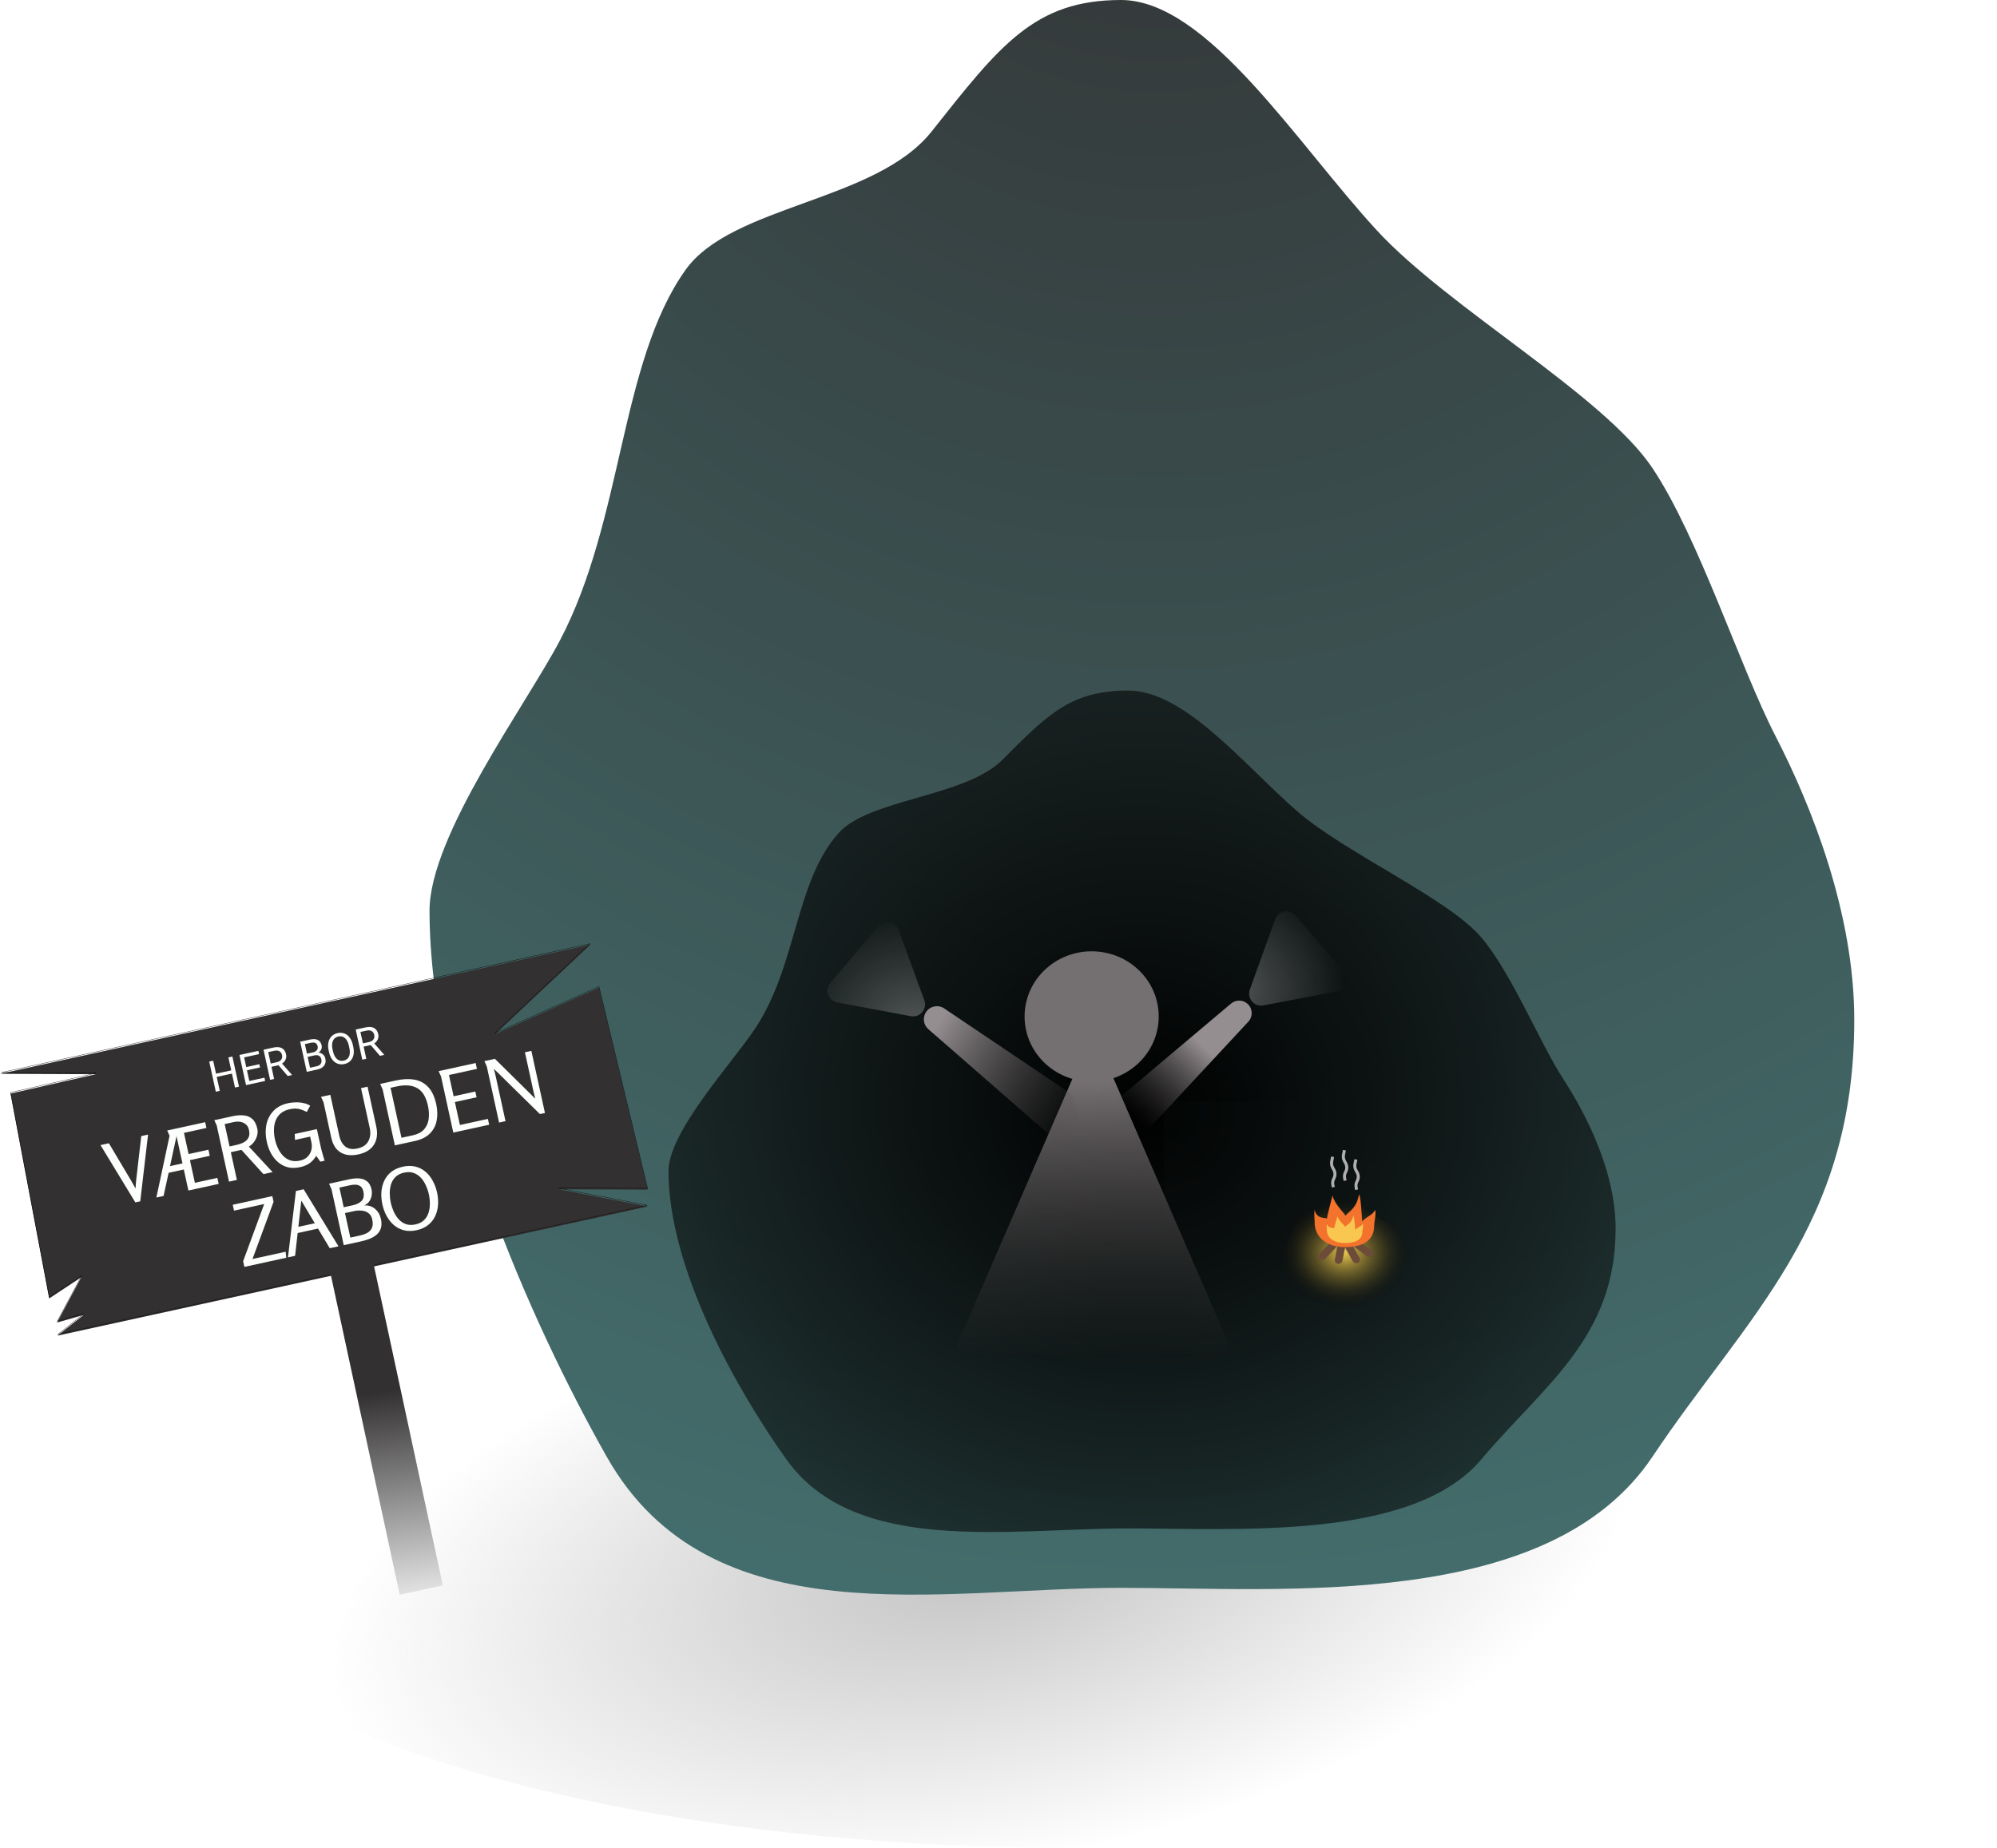 <svg width="6627" height="6133" viewBox="0 0 6627 6133" fill="none" xmlns="http://www.w3.org/2000/svg">
<ellipse cx="3537.37" cy="5035" rx="3089" ry="1098" fill="url(#paint0_diamond)"/>
<path d="M6153.37 3384.96C6153.37 4073.06 5795.74 4368.11 5483.72 4835.02C5140.83 5348.13 4262.99 5270.4 3719.94 5270.4C3121.12 5270.4 2357.18 5442.86 2013.29 4835.02C1761.54 4390.04 1425.37 3633.22 1425.37 3022.79C1425.37 2773.43 1746.23 2338.96 1858.58 2124.81C2068.69 1724.29 2056.36 1204.29 2274.33 896.612C2427.69 680.124 2906.09 670.328 3091.55 436.438C3317.91 150.97 3432.34 0 3719.94 0C4006.31 0 4303.34 476.175 4568.9 764.525C4806.93 1022.98 5321.65 1311.32 5483.72 1553.85C5636.37 1782.28 5774.36 2214.64 5891.54 2442.24C6013.87 2679.86 6153.37 3033.51 6153.37 3384.96Z" fill="url(#paint1_radial)"/>
<path d="M5361.37 4078.33C5361.37 4441.42 5123.63 4597.11 4916.21 4843.49C4688.27 5114.25 4104.72 5073.23 3743.72 5073.23C3345.64 5073.23 2837.8 5164.24 2609.2 4843.49C2441.84 4608.69 2218.37 4209.33 2218.37 3887.22C2218.37 3755.64 2431.66 3526.38 2506.35 3413.37C2646.02 3202.03 2637.83 2927.64 2782.73 2765.28C2884.68 2651.05 3202.7 2645.88 3325.99 2522.46C3476.46 2371.82 3552.53 2292.16 3743.72 2292.16C3934.08 2292.16 4131.54 2543.43 4308.07 2695.58C4466.31 2831.96 4808.47 2984.12 4916.21 3112.09C5017.69 3232.63 5109.42 3460.78 5187.31 3580.88C5268.63 3706.26 5361.37 3892.87 5361.37 4078.33Z" fill="url(#paint2_radial)"/>
<rect x="3863.37" y="3656" width="465" height="523" fill="#0B1110" fill-opacity="0.29"/>
<path d="M3599.77 3486.38C3610.21 3462.29 3644.37 3462.29 3654.82 3486.38L4074.54 4454.29C4083.13 4474.1 4068.61 4496.23 4047.02 4496.23H3207.57C3185.97 4496.23 3171.45 4474.1 3180.04 4454.29L3599.77 3486.38Z" fill="url(#paint3_linear)"/>
<ellipse cx="3622.62" cy="3373.97" rx="222.549" ry="216.324" fill="#746F71"/>
<path d="M4141.08 3332.88C4157.37 3348.63 4158.06 3374.53 4142.63 3391.13L3765.5 3796.88C3733.25 3831.58 3675.31 3806.14 3679.03 3758.92L3684.59 3688.23C3685.64 3674.9 3691.98 3662.54 3702.21 3653.92L4085.33 3330.98C4101.65 3317.22 4125.73 3318.04 4141.08 3332.88Z" fill="url(#paint4_linear)"/>
<path d="M3071.6 3361.6C3061.23 3379.56 3065.03 3402.35 3080.65 3415.98L3503.41 3784.97C3540.26 3817.13 3596.61 3782.72 3584.82 3735.25L3564.41 3653.07C3561.42 3641.05 3554.08 3630.57 3543.81 3623.65L3133.43 3347.29C3112.57 3333.24 3084.17 3339.81 3071.6 3361.6Z" fill="url(#paint5_linear)"/>
<path d="M3067.36 3319.83C3078 3348.94 3052.93 3378.57 3022.46 3372.89L2778.73 3327.47C2748.56 3321.85 2735.7 3285.74 2755.52 3262.31L2914.13 3074.88C2933.95 3051.45 2971.69 3058.15 2982.23 3086.98L3067.36 3319.83Z" fill="url(#paint6_diamond)"/>
<path d="M4192.81 3337.28C4162.38 3343.13 4137.15 3313.64 4147.63 3284.47L4231.48 3051.16C4241.86 3022.27 4279.56 3015.36 4299.51 3038.68L4459.14 3225.25C4479.1 3248.57 4466.43 3284.74 4436.29 3290.53L4192.81 3337.28Z" fill="url(#paint7_diamond)"/>
<g filter="url(#filter0_i)">
<path d="M0.024 3560.32L1959.64 3131.45L1643.92 3428.04L1988.11 3274.12L2149.65 3944.81L1855.13 3943.63L2149.87 4000.63L190.247 4429.5L277.388 4360.74L189.172 4385.9L269.775 4235.52L163.192 4305.99L34.812 3625.76L317.803 3561.59L0.024 3560.32Z" fill="#323031"/>
</g>
<path d="M1644.12 3428.49L1987.76 3274.83L2149.01 3944.31L1855.13 3943.13L1855.03 3944.12L2147.39 4000.66L192.262 4428.55L277.697 4361.13L277.251 4360.26L190.171 4385.09L270.216 4235.76L269.499 4235.1L163.544 4305.16L35.392 3626.14L317.913 3562.08L317.805 3561.09L4.565 3559.83L1957.98 3132.32L1643.58 3427.67L1644.12 3428.49Z" stroke="black"/>
<rect x="1082.84" y="4162.17" width="146.32" height="1157.03" transform="rotate(-12.154 1082.84 4162.17)" fill="url(#paint8_linear)"/>
<g filter="url(#filter1_d)">
<path d="M793.047 3602.87L779.79 3605.77L769.677 3559.55L719.26 3570.57L729.373 3616.8L716.185 3619.69L694.306 3519.68L707.494 3516.79L716.901 3559.79L767.318 3548.76L757.911 3505.76L771.168 3502.86L793.047 3602.87ZM862.887 3539.15L819.545 3548.64L827.298 3584.08L877.647 3573.06L880.006 3583.85L816.469 3597.75L794.591 3497.74L857.44 3483.99L859.814 3494.84L810.153 3505.71L817.185 3537.85L860.528 3528.37L862.887 3539.15ZM924.251 3531.78L900.76 3536.91L909.61 3577.37L896.354 3580.27L874.475 3480.26L907.582 3473.02C918.847 3470.56 928.063 3471.23 935.23 3475.03C942.442 3478.83 947.12 3485.63 949.264 3495.43C950.626 3501.65 950.119 3507.45 947.742 3512.82C945.411 3518.17 941.497 3522.65 935.999 3526.25L968.777 3563.56L968.957 3564.39L954.807 3567.48L924.251 3531.78ZM898.401 3526.13L918.663 3521.7C925.212 3520.27 930.038 3517.43 933.144 3513.2C936.295 3508.96 937.249 3504 936.007 3498.33C934.655 3492.14 931.763 3487.81 927.333 3485.33C922.948 3482.83 917.271 3482.32 910.3 3483.8L890.106 3488.21L898.401 3526.13ZM1018 3553.66L996.121 3453.65L1028.82 3446.5C1039.67 3444.12 1048.31 3444.58 1054.74 3447.88C1061.22 3451.16 1065.42 3457.2 1067.34 3466C1068.36 3470.67 1067.94 3475.1 1066.08 3479.3C1064.2 3483.45 1061.19 3487.01 1057.04 3489.99C1062.78 3490.31 1067.67 3492.27 1071.71 3495.84C1075.79 3499.37 1078.48 3504.06 1079.76 3509.92C1081.72 3518.89 1080.36 3526.58 1075.66 3532.98C1070.97 3539.38 1063.31 3543.75 1052.69 3546.07L1018 3553.66ZM1020.96 3504L1028.83 3539.99L1050.6 3535.23C1056.74 3533.88 1061.22 3531.25 1064.06 3527.32C1066.93 3523.33 1067.75 3518.54 1066.53 3512.96C1063.9 3500.91 1056.03 3496.32 1042.94 3499.19L1020.96 3504ZM1018.64 3493.42L1038.56 3489.06C1044.33 3487.8 1048.62 3485.35 1051.42 3481.71C1054.27 3478.07 1055.15 3473.77 1054.07 3468.83C1052.87 3463.33 1050.39 3459.7 1046.65 3457.93C1042.89 3456.11 1037.74 3455.92 1031.19 3457.35L1011.68 3461.62L1018.64 3493.42ZM1172.34 3470.88C1174.49 3480.68 1174.71 3489.6 1173.02 3497.65C1171.31 3505.65 1167.86 3512.24 1162.66 3517.41C1157.45 3522.58 1150.82 3526.04 1142.76 3527.81C1134.89 3529.53 1127.48 3529.13 1120.55 3526.62C1113.61 3524.06 1107.66 3519.58 1102.71 3513.18C1097.8 3506.72 1094.26 3498.78 1092.11 3489.37L1090.53 3482.16C1088.42 3472.54 1088.24 3463.68 1089.97 3455.58C1091.7 3447.47 1095.18 3440.81 1100.42 3435.58C1105.69 3430.3 1112.27 3426.8 1120.15 3425.08C1128.16 3423.32 1135.64 3423.73 1142.58 3426.29C1149.56 3428.79 1155.5 3433.37 1160.41 3440.02C1165.31 3446.63 1168.83 3454.81 1170.96 3464.56L1172.34 3470.88ZM1157.81 3467.29C1155.22 3455.43 1150.85 3446.86 1144.7 3441.59C1138.55 3436.26 1131.19 3434.54 1122.63 3436.41C1114.29 3438.23 1108.42 3442.85 1105 3450.27C1101.62 3457.63 1101.09 3466.96 1103.42 3478.26L1105.03 3485.61C1107.54 3497.1 1111.93 3505.62 1118.18 3511.16C1124.46 3516.65 1131.84 3518.46 1140.31 3516.61C1148.83 3514.75 1154.75 3510.21 1158.07 3503.01C1161.38 3495.76 1161.83 3486.33 1159.43 3474.71L1157.81 3467.29ZM1230.19 3464.85L1206.7 3469.99L1215.55 3510.44L1202.29 3513.34L1180.41 3413.33L1213.52 3406.09C1224.78 3403.63 1234 3404.3 1241.17 3408.1C1248.38 3411.9 1253.06 3418.7 1255.2 3428.5C1256.56 3434.73 1256.06 3440.52 1253.68 3445.89C1251.35 3451.24 1247.43 3455.72 1241.94 3459.33L1274.71 3496.64L1274.89 3497.46L1260.74 3500.56L1230.19 3464.85ZM1204.34 3459.2L1224.6 3454.77C1231.15 3453.34 1235.98 3450.51 1239.08 3446.28C1242.23 3442.03 1243.19 3437.08 1241.94 3431.4C1240.59 3425.22 1237.7 3420.88 1233.27 3418.4C1228.88 3415.9 1223.21 3415.39 1216.24 3416.87L1196.04 3421.29L1204.34 3459.2Z" fill="#FDFFFC"/>
</g>
<g filter="url(#filter2_d)">
<path d="M361.369 3790.73L435.057 3914.64C437.584 3919 439.996 3923.29 442.294 3927.51C444.55 3931.53 447.003 3936.01 449.653 3940.93C450.086 3935.73 450.435 3931.03 450.699 3926.85C450.921 3922.47 451.311 3917.97 451.868 3913.32L468.782 3766.93L491.289 3762.01L465.444 3983.47L449.126 3987.04L333.516 3796.82L361.369 3790.73ZM609.956 3877.85L559.595 3888.87L542.786 3965.66L518.871 3970.89L562.749 3765.84L554.81 3748.41L680.853 3720.84L685.038 3739.97L610.481 3756.28L625.869 3826.61L691.704 3812.21L696.135 3832.47L630.3 3846.87L646.734 3921.99L721.291 3905.68L725.661 3925.66L625.22 3947.63L609.956 3877.85ZM564.166 3866.65L605.524 3857.6L585.767 3767.29L564.166 3866.65ZM711.223 3714.19L772.275 3700.84C785.217 3698 797.309 3697.13 808.551 3698.21C819.752 3699.1 829.257 3703.01 837.064 3709.95C845.059 3716.85 850.657 3727.61 853.858 3742.24C855.499 3749.75 855.297 3757.36 853.251 3765.08C851.206 3772.8 847.756 3779.94 842.903 3786.5C838.197 3792.84 832.526 3797.91 825.891 3801.72L904.582 3886.51L874.196 3893.16L801.176 3812.73L766.008 3820.43L786.135 3912.43L759.97 3918.15L719.224 3731.9L711.223 3714.19ZM745.574 3727.02L761.823 3801.29L784.331 3796.37C793.709 3794.32 801.923 3791.44 808.975 3787.74C816.172 3783.8 821.407 3778.53 824.677 3771.92C827.948 3765.31 828.454 3756.84 826.198 3746.53C824.433 3738.46 821.028 3732.33 815.981 3728.13C810.893 3723.74 804.874 3720.92 797.922 3719.69C790.97 3718.46 783.837 3718.65 776.522 3720.25L745.574 3727.02ZM956.867 3657.5C964.182 3655.9 972.15 3655.05 980.772 3654.93C989.541 3654.58 998.16 3655.35 1006.63 3657.23C1015.25 3658.88 1022.78 3661.86 1029.22 3666.15L1018.12 3686.85C1011.28 3683.43 1005 3680.78 999.28 3678.89C993.559 3676.99 987.721 3675.91 981.766 3675.64C975.999 3675.33 969.176 3676.04 961.298 3677.76C948.919 3680.47 938.928 3685.11 931.326 3691.69C923.912 3698.22 918.367 3706.12 914.692 3715.37C911.204 3724.59 909.35 3734.53 909.127 3745.19C908.904 3755.85 909.983 3766.62 912.363 3777.5C914.62 3787.82 917.981 3797.79 922.448 3807.43C926.873 3816.88 932.521 3825.17 939.391 3832.32C946.26 3839.46 954.355 3844.57 963.675 3847.64C972.994 3850.71 983.656 3850.94 995.66 3848.31C1005.6 3846.14 1013.66 3842.11 1019.85 3836.24C1026.18 3830.14 1030.49 3822.9 1032.79 3814.54C1035.23 3805.95 1035.41 3796.87 1033.32 3787.3L1029.25 3768.73L978.893 3779.75L978.084 3759.88L1051.51 3743.82L1064.38 3802.62C1066.06 3810.31 1068.05 3818.03 1070.33 3825.78C1072.81 3833.5 1075.07 3841.16 1077.13 3848.77L1063.06 3851.84L1049.38 3832.43C1043.06 3843.05 1035.54 3851.38 1026.84 3857.41C1018.28 3863.21 1007.91 3867.45 995.714 3870.11C980.896 3873.36 967.359 3873.47 955.103 3870.45C942.993 3867.2 932.234 3861.6 922.827 3853.63C913.378 3845.48 905.518 3835.6 899.246 3824C892.974 3812.4 888.34 3799.76 885.345 3786.06C880.954 3765.99 880.465 3747.14 883.876 3729.49C887.433 3711.61 895.199 3696.35 907.174 3683.71C919.108 3670.88 935.672 3662.14 956.867 3657.5ZM1096.19 3629.97L1125.98 3766.14C1129.47 3782.09 1136.2 3793.98 1146.17 3801.82C1156.14 3809.66 1169.57 3811.74 1186.45 3808.05C1203.89 3804.23 1215.87 3796.11 1222.39 3783.67C1229.1 3771.2 1230.62 3756.62 1226.97 3739.92L1198.04 3607.69L1219.71 3602.95L1248.63 3735.18C1253.84 3759.01 1251.27 3779.12 1240.91 3795.54C1230.69 3811.73 1213.58 3822.45 1189.57 3827.71C1166.12 3832.83 1146.5 3830.74 1130.71 3821.42C1114.91 3812.1 1104.43 3795.62 1099.26 3771.99L1073.53 3654.39L1065.25 3636.74L1096.19 3629.97ZM1447.62 3660.99C1451.93 3680.69 1452.39 3698.96 1449.01 3715.82C1445.76 3732.45 1438.26 3746.67 1426.5 3758.48C1414.73 3770.29 1398.26 3778.51 1377.06 3783.15L1310.38 3797.74L1269.64 3611.49C1269.6 3611.3 1268.89 3609.88 1267.53 3607.23C1266.35 3604.54 1265.15 3601.76 1263.93 3598.88C1262.71 3596 1261.95 3594.3 1261.63 3593.78L1314.25 3582.27C1337.13 3577.26 1357.58 3576.43 1375.61 3579.75C1393.59 3582.9 1408.74 3591.08 1421.07 3604.3C1433.36 3617.34 1442.21 3636.23 1447.62 3660.99ZM1420.21 3666.4C1413.73 3636.76 1401.78 3617.17 1384.36 3607.62C1367.08 3597.83 1344.47 3596 1316.52 3602.11L1295.99 3606.61L1332.3 3772.6L1369.44 3764.48C1386.51 3760.74 1399.19 3754.04 1407.49 3744.36C1415.98 3734.64 1421 3723.03 1422.57 3709.52C1424.32 3695.96 1423.53 3681.59 1420.21 3666.4ZM1455.54 3551.36L1578.49 3524.46L1582.74 3543.87L1489.9 3564.19L1505.34 3634.8L1577.37 3619.05L1581.55 3638.18L1509.53 3653.94L1526.21 3730.18L1619.05 3709.87L1623.3 3729.28L1504.29 3755.32L1463.55 3569.07L1455.54 3551.36ZM1642.31 3510.5L1761.88 3628.51C1764.14 3630.76 1766.54 3633.19 1769.07 3635.78C1771.56 3638.18 1774.03 3640.49 1776.48 3642.71C1775.59 3639.56 1774.71 3636.41 1773.82 3633.26C1772.9 3629.93 1772.11 3626.76 1771.45 3623.76L1741.91 3488.71L1763.29 3484.03L1808.4 3690.26L1791.8 3693.89L1652.47 3556.92C1650.43 3554.81 1648.19 3552.65 1645.74 3550.43C1643.44 3547.99 1641.08 3545.75 1638.67 3543.73C1640.5 3549.42 1642.12 3555.45 1643.51 3561.83L1677.55 3717.41L1656.17 3722.09L1615.42 3535.84L1607.42 3518.13L1642.31 3510.5Z" fill="#FDFFFC"/>
</g>
<g filter="url(#filter3_d)">
<path d="M772.316 3994.97L903.705 3966.23L907.828 3985.08L837.917 4174.9L947.923 4150.84L949.919 4170.74L810.934 4201.15L806.81 4182.3L876.722 3992.47L776.563 4014.39L772.316 3994.97ZM1007.6 3943.5L1123.31 4132.81L1094.33 4139.15L1055.31 4073.98L987.788 4088.75L979.26 4164.32L955.627 4169.49L982 3949.1L1007.6 3943.5ZM999.919 3981.15L990.073 4068.21L1044.65 4056.27L999.919 3981.15ZM1232.91 3944.03C1234.43 3950.97 1234.5 3958.03 1233.12 3965.21C1231.89 3972.16 1229.17 3978.56 1224.94 3984.4C1220.86 3990.01 1215.31 3994.27 1208.28 3997.18C1222.61 3996.21 1234.75 4000.04 1244.7 4008.67C1254.6 4017.12 1261.05 4028.19 1264.05 4041.88C1266.71 4054.07 1266.64 4064.5 1263.82 4073.18C1260.96 4081.67 1256.14 4088.81 1249.35 4094.62C1242.52 4100.24 1234.49 4104.85 1225.25 4108.44C1215.97 4111.85 1206.36 4114.64 1196.42 4116.82L1140.71 4129L1099.97 3942.75C1099.93 3942.56 1099.22 3941.14 1097.86 3938.5C1096.68 3935.8 1095.48 3933.02 1094.26 3930.14C1093.04 3927.26 1092.28 3925.57 1091.97 3925.04L1160.33 3910.09C1171.03 3907.75 1181.35 3906.87 1191.3 3907.44C1201.44 3907.97 1210.18 3911.07 1217.51 3916.74C1224.99 3922.18 1230.12 3931.28 1232.91 3944.03ZM1205.75 3950.57C1204.1 3943.06 1201.14 3937.62 1196.87 3934.23C1192.77 3930.8 1187.82 3928.84 1182.02 3928.34C1176.21 3927.84 1170.11 3928.29 1163.74 3929.68L1126.32 3937.87L1140.6 4003.14L1170.7 3996.56C1183.83 3993.68 1193.67 3988.78 1200.21 3981.85C1206.9 3974.68 1208.74 3964.26 1205.75 3950.57ZM1235.27 4043.75C1233.18 4034.19 1228.98 4027.14 1222.69 4022.62C1216.54 4017.88 1209.26 4015.15 1200.85 4014.43C1192.59 4013.49 1184.33 4013.92 1176.07 4015.72L1144.84 4022.56L1162.63 4103.86L1193.86 4097.03C1203.8 4094.86 1212.28 4091.82 1219.29 4087.93C1226.44 4083.81 1231.5 4078.18 1234.46 4071.05C1237.42 4063.92 1237.69 4054.82 1235.27 4043.75ZM1382.58 4079.33C1367.38 4082.66 1353.45 4082.76 1340.78 4079.63C1328.29 4076.47 1317.23 4070.83 1307.6 4062.72C1297.92 4054.42 1289.83 4044.39 1283.33 4032.65C1276.83 4020.9 1272.04 4008 1268.96 3993.93C1265.89 3979.86 1264.76 3966.15 1265.57 3952.81C1266.53 3939.23 1269.7 3926.75 1275.06 3915.35C1280.39 3903.77 1288.16 3893.92 1298.37 3885.79C1308.58 3877.66 1321.38 3871.91 1336.76 3868.54C1352.14 3865.18 1366.07 3865.08 1378.56 3868.24C1391.23 3871.37 1402.4 3877.08 1412.08 3885.38C1421.72 3893.49 1429.71 3903.53 1436.07 3915.51C1442.57 3927.26 1447.35 3940.16 1450.43 3954.23C1453.51 3968.3 1454.57 3982.12 1453.61 3995.69C1452.6 4009.08 1449.42 4021.47 1444.05 4032.87C1438.68 4044.26 1430.89 4054.02 1420.68 4062.15C1410.66 4070.24 1397.96 4075.97 1382.58 4079.33ZM1378.67 4060.14C1390.68 4057.51 1400.16 4052.79 1407.12 4045.96C1414.07 4039.13 1419.07 4030.96 1422.1 4021.45C1425.13 4011.95 1426.57 4001.9 1426.41 3991.32C1426.45 3980.7 1425.36 3970.33 1423.14 3960.2C1420.93 3950.07 1417.58 3940.19 1413.12 3930.55C1408.84 3920.88 1403.36 3912.44 1396.68 3905.26C1389.95 3897.88 1381.91 3892.57 1372.55 3889.31C1363.38 3886.01 1352.88 3885.65 1341.07 3888.24C1329.25 3890.82 1319.77 3895.55 1312.62 3902.42C1305.67 3909.25 1300.67 3917.42 1297.64 3926.92C1294.8 3936.39 1293.36 3946.43 1293.33 3957.05C1293.48 3967.63 1294.66 3977.99 1296.88 3988.12C1299.09 3998.24 1302.34 4008.15 1306.62 4017.82C1311.05 4027.27 1316.53 4035.7 1323.06 4043.12C1329.79 4050.49 1337.73 4055.83 1346.91 4059.13C1356.27 4062.39 1366.86 4062.73 1378.67 4060.14Z" fill="#FDFFFC"/>
</g>
<g filter="url(#filter4_b)">
<path d="M4694.47 4211.46C4694.47 4261.92 4659.26 4283.55 4628.55 4317.79C4594.79 4355.42 4508.38 4349.71 4454.92 4349.71C4395.97 4349.71 4320.77 4362.36 4286.92 4317.79C4262.14 4285.16 4229.04 4229.67 4229.04 4184.91C4229.04 4166.62 4260.63 4134.76 4271.69 4119.06C4292.37 4089.69 4291.16 4051.56 4312.62 4029C4327.71 4013.13 4374.81 4012.41 4393.06 3995.26C4415.35 3974.33 4426.61 3963.26 4454.92 3963.26C4483.11 3963.26 4512.35 3998.17 4538.49 4019.31C4561.93 4038.27 4612.59 4059.41 4628.55 4077.19C4643.58 4093.94 4657.16 4125.65 4668.69 4142.34C4680.74 4159.76 4694.47 4185.69 4694.47 4211.46Z" fill="url(#paint9_radial)"/>
<rect width="110.329" height="24.722" rx="12.361" transform="matrix(0.679 -0.734 0.799 0.602 4369.59 4172.6)" fill="#6C4C39"/>
<rect width="105.574" height="25.707" rx="12.854" transform="matrix(0.193 -0.981 0.984 0.176 4427.05 4192.94)" fill="#6C4C39"/>
<rect width="107.878" height="25.24" rx="12.62" transform="matrix(-0.485 -0.874 0.911 -0.412 4495.16 4197.22)" fill="#6C4C39"/>
<rect width="112.489" height="24.246" rx="12.123" transform="matrix(-0.805 -0.593 0.671 -0.742 4546.82 4177.18)" fill="#6C4C39"/>
<path d="M4560.13 4068.15C4560.13 4117.37 4523.22 4139.46 4463.16 4139.46C4403.09 4139.46 4362.77 4106.96 4362.77 4057.75C4362.77 4045.57 4359.96 4031.53 4362.77 4015.98C4369.11 4048.44 4401.31 4040.48 4403.73 4045.05C4403.73 4035.31 4416.1 3992.11 4422.03 3967.81C4427 3994.5 4462.21 4028.59 4465.72 4035.65C4470.26 4023.79 4499.24 4015.98 4508.75 3969.4C4513.66 3945.39 4520.25 4045.05 4520.25 4054.17C4538.54 4034.82 4550.99 4036.7 4563.54 4015.98C4567.09 4031.88 4560.13 4055.97 4560.13 4068.15Z" fill="#F3722C"/>
<path d="M4520.94 4088.97C4520.94 4114.49 4498.93 4125.94 4463.11 4125.94C4427.29 4125.94 4403.24 4109.09 4403.24 4083.57C4403.24 4077.26 4401.56 4069.98 4403.24 4061.92C4407.02 4078.75 4426.23 4074.62 4427.67 4076.99C4427.67 4071.94 4435.04 4049.54 4438.58 4036.94C4441.55 4050.78 4462.54 4068.45 4464.64 4072.12C4467.34 4065.97 4484.63 4061.92 4490.3 4037.77C4493.23 4025.32 4497.15 4076.99 4497.15 4081.72C4508.07 4071.68 4515.49 4072.66 4522.98 4061.92C4525.09 4070.16 4520.94 4082.65 4520.94 4088.97Z" fill="#F9C74F"/>
<path d="M4422.24 3839.53L4419.2 3855.22C4417.89 3862 4418.96 3869.03 4422.22 3875.12L4426.48 3883.04C4431.01 3891.48 4431.24 3901.57 4427.1 3910.2L4425.37 3913.8C4422.5 3919.79 4421.7 3926.57 4423.09 3933.07L4424.7 3940.58" stroke="#B0AFAF" stroke-width="10"/>
<path d="M4461.38 3817.65L4458.34 3833.34C4457.03 3840.12 4458.09 3847.15 4461.36 3853.23L4465.61 3861.16C4470.14 3869.6 4470.37 3879.69 4466.23 3888.32L4464.51 3891.92C4461.63 3897.91 4460.83 3904.69 4462.23 3911.19L4463.84 3918.7" stroke="#B0AFAF" stroke-width="10"/>
<path d="M4499.48 3848.54L4496.43 3863.65C4495.01 3870.68 4496.15 3877.99 4499.66 3884.25L4503.57 3891.24C4508.44 3899.92 4508.68 3910.44 4504.23 3919.33L4502.91 3921.96C4499.82 3928.15 4498.95 3935.21 4500.47 3941.95L4502.03 3948.95" stroke="#B0AFAF" stroke-width="10"/>
</g>
<defs>
<filter id="filter0_i" x="0" y="3128.94" width="2161.32" height="1304.56" filterUnits="userSpaceOnUse" color-interpolation-filters="sRGB">
<feFlood flood-opacity="0" result="BackgroundImageFix"/>
<feBlend mode="normal" in="SourceGraphic" in2="BackgroundImageFix" result="shape"/>
<feColorMatrix in="SourceAlpha" type="matrix" values="0 0 0 0 0 0 0 0 0 0 0 0 0 0 0 0 0 0 127 0" result="hardAlpha"/>
<feOffset dy="4"/>
<feGaussianBlur stdDeviation="2"/>
<feComposite in2="hardAlpha" operator="arithmetic" k2="-1" k3="1"/>
<feColorMatrix type="matrix" values="0 0 0 0 0 0 0 0 0 0 0 0 0 0 0 0 0 0 0.25 0"/>
<feBlend mode="normal" in2="shape" result="effect1_innerShadow"/>
</filter>
<filter id="filter1_d" x="690.306" y="3404.64" width="588.587" height="223.049" filterUnits="userSpaceOnUse" color-interpolation-filters="sRGB">
<feFlood flood-opacity="0" result="BackgroundImageFix"/>
<feColorMatrix in="SourceAlpha" type="matrix" values="0 0 0 0 0 0 0 0 0 0 0 0 0 0 0 0 0 0 127 0"/>
<feOffset dy="4"/>
<feGaussianBlur stdDeviation="2"/>
<feColorMatrix type="matrix" values="0 0 0 0 0 0 0 0 0 0 0 0 0 0 0 0 0 0 0.25 0"/>
<feBlend mode="normal" in2="BackgroundImageFix" result="effect1_dropShadow"/>
<feBlend mode="normal" in="SourceGraphic" in2="effect1_dropShadow" result="shape"/>
</filter>
<filter id="filter2_d" x="329.516" y="3484.03" width="1482.89" height="511.002" filterUnits="userSpaceOnUse" color-interpolation-filters="sRGB">
<feFlood flood-opacity="0" result="BackgroundImageFix"/>
<feColorMatrix in="SourceAlpha" type="matrix" values="0 0 0 0 0 0 0 0 0 0 0 0 0 0 0 0 0 0 127 0"/>
<feOffset dy="4"/>
<feGaussianBlur stdDeviation="2"/>
<feColorMatrix type="matrix" values="0 0 0 0 0 0 0 0 0 0 0 0 0 0 0 0 0 0 0.25 0"/>
<feBlend mode="normal" in2="BackgroundImageFix" result="effect1_dropShadow"/>
<feBlend mode="normal" in="SourceGraphic" in2="effect1_dropShadow" result="shape"/>
</filter>
<filter id="filter3_d" x="768.316" y="3865.94" width="689.634" height="343.204" filterUnits="userSpaceOnUse" color-interpolation-filters="sRGB">
<feFlood flood-opacity="0" result="BackgroundImageFix"/>
<feColorMatrix in="SourceAlpha" type="matrix" values="0 0 0 0 0 0 0 0 0 0 0 0 0 0 0 0 0 0 127 0"/>
<feOffset dy="4"/>
<feGaussianBlur stdDeviation="2"/>
<feColorMatrix type="matrix" values="0 0 0 0 0 0 0 0 0 0 0 0 0 0 0 0 0 0 0.25 0"/>
<feBlend mode="normal" in2="BackgroundImageFix" result="effect1_dropShadow"/>
<feBlend mode="normal" in="SourceGraphic" in2="effect1_dropShadow" result="shape"/>
</filter>
<filter id="filter4_b" x="4225.04" y="3812.7" width="473.425" height="542.671" filterUnits="userSpaceOnUse" color-interpolation-filters="sRGB">
<feFlood flood-opacity="0" result="BackgroundImageFix"/>
<feGaussianBlur in="BackgroundImage" stdDeviation="2"/>
<feComposite in2="SourceAlpha" operator="in" result="effect1_backgroundBlur"/>
<feBlend mode="normal" in="SourceGraphic" in2="effect1_backgroundBlur" result="shape"/>
</filter>
<radialGradient id="paint0_diamond" cx="0" cy="0" r="1" gradientUnits="userSpaceOnUse" gradientTransform="translate(3256.87 5201.16) rotate(79.085) scale(1800.92 3974.61)">
<stop stop-color="#C4C4C4"/>
<stop offset="0.552" stop-color="#C4C4C4" stop-opacity="0"/>
</radialGradient>
<radialGradient id="paint1_radial" cx="0" cy="0" r="1" gradientUnits="userSpaceOnUse" gradientTransform="translate(3789.37 -1179.64) rotate(89.219) scale(10349.3 9246.81)">
<stop stop-color="#323031"/>
<stop offset="1" stop-color="#4D908E"/>
</radialGradient>
<radialGradient id="paint2_radial" cx="0" cy="0" r="1" gradientUnits="userSpaceOnUse" gradientTransform="translate(3789.87 3688.66) rotate(88.44) scale(3442.91 3874.33)">
<stop/>
<stop offset="1" stop-opacity="0"/>
</radialGradient>
<linearGradient id="paint3_linear" x1="3627.29" y1="3422.91" x2="3627.29" y2="4515.77" gradientUnits="userSpaceOnUse">
<stop stop-color="#958E91"/>
<stop offset="1" stop-color="#454141" stop-opacity="0"/>
</linearGradient>
<linearGradient id="paint4_linear" x1="4020" y1="3497.95" x2="3791.22" y2="3740.73" gradientUnits="userSpaceOnUse">
<stop stop-color="#958E91"/>
<stop offset="1" stop-color="#454141" stop-opacity="0"/>
</linearGradient>
<linearGradient id="paint5_linear" x1="3047.32" y1="3368.78" x2="3598.24" y2="3723.61" gradientUnits="userSpaceOnUse">
<stop offset="0.107" stop-color="#958E91"/>
<stop offset="1" stop-color="#454141" stop-opacity="0"/>
</linearGradient>
<radialGradient id="paint6_diamond" cx="0" cy="0" r="1" gradientUnits="userSpaceOnUse" gradientTransform="translate(3049.39 3442.96) rotate(-127.577) scale(420.23 403.625)">
<stop stop-color="#958E91"/>
<stop stop-color="#C4C4C4" stop-opacity="0.407"/>
<stop offset="1" stop-color="#C4C4C4" stop-opacity="0"/>
</radialGradient>
<radialGradient id="paint7_diamond" cx="0" cy="0" r="1" gradientUnits="userSpaceOnUse" gradientTransform="translate(4074.15 3299.84) rotate(-24.191) scale(388.776 373.414)">
<stop stop-color="#958E91"/>
<stop stop-color="#C4C4C4" stop-opacity="0.407"/>
<stop offset="1" stop-color="#C4C4C4" stop-opacity="0"/>
</radialGradient>
<linearGradient id="paint8_linear" x1="1087.72" y1="4640.75" x2="1033.95" y2="5308.4" gradientUnits="userSpaceOnUse">
<stop stop-color="#323031"/>
<stop offset="1" stop-color="#E0E0E0"/>
</linearGradient>
<radialGradient id="paint9_radial" cx="0" cy="0" r="1" gradientUnits="userSpaceOnUse" gradientTransform="translate(4461.76 4157.31) rotate(90) scale(253.769 304.188)">
<stop stop-color="#EBC84D"/>
<stop offset="0.391" stop-color="#776527" stop-opacity="0.505"/>
<stop offset="0.74" stop-opacity="0"/>
</radialGradient>
</defs>
</svg>
